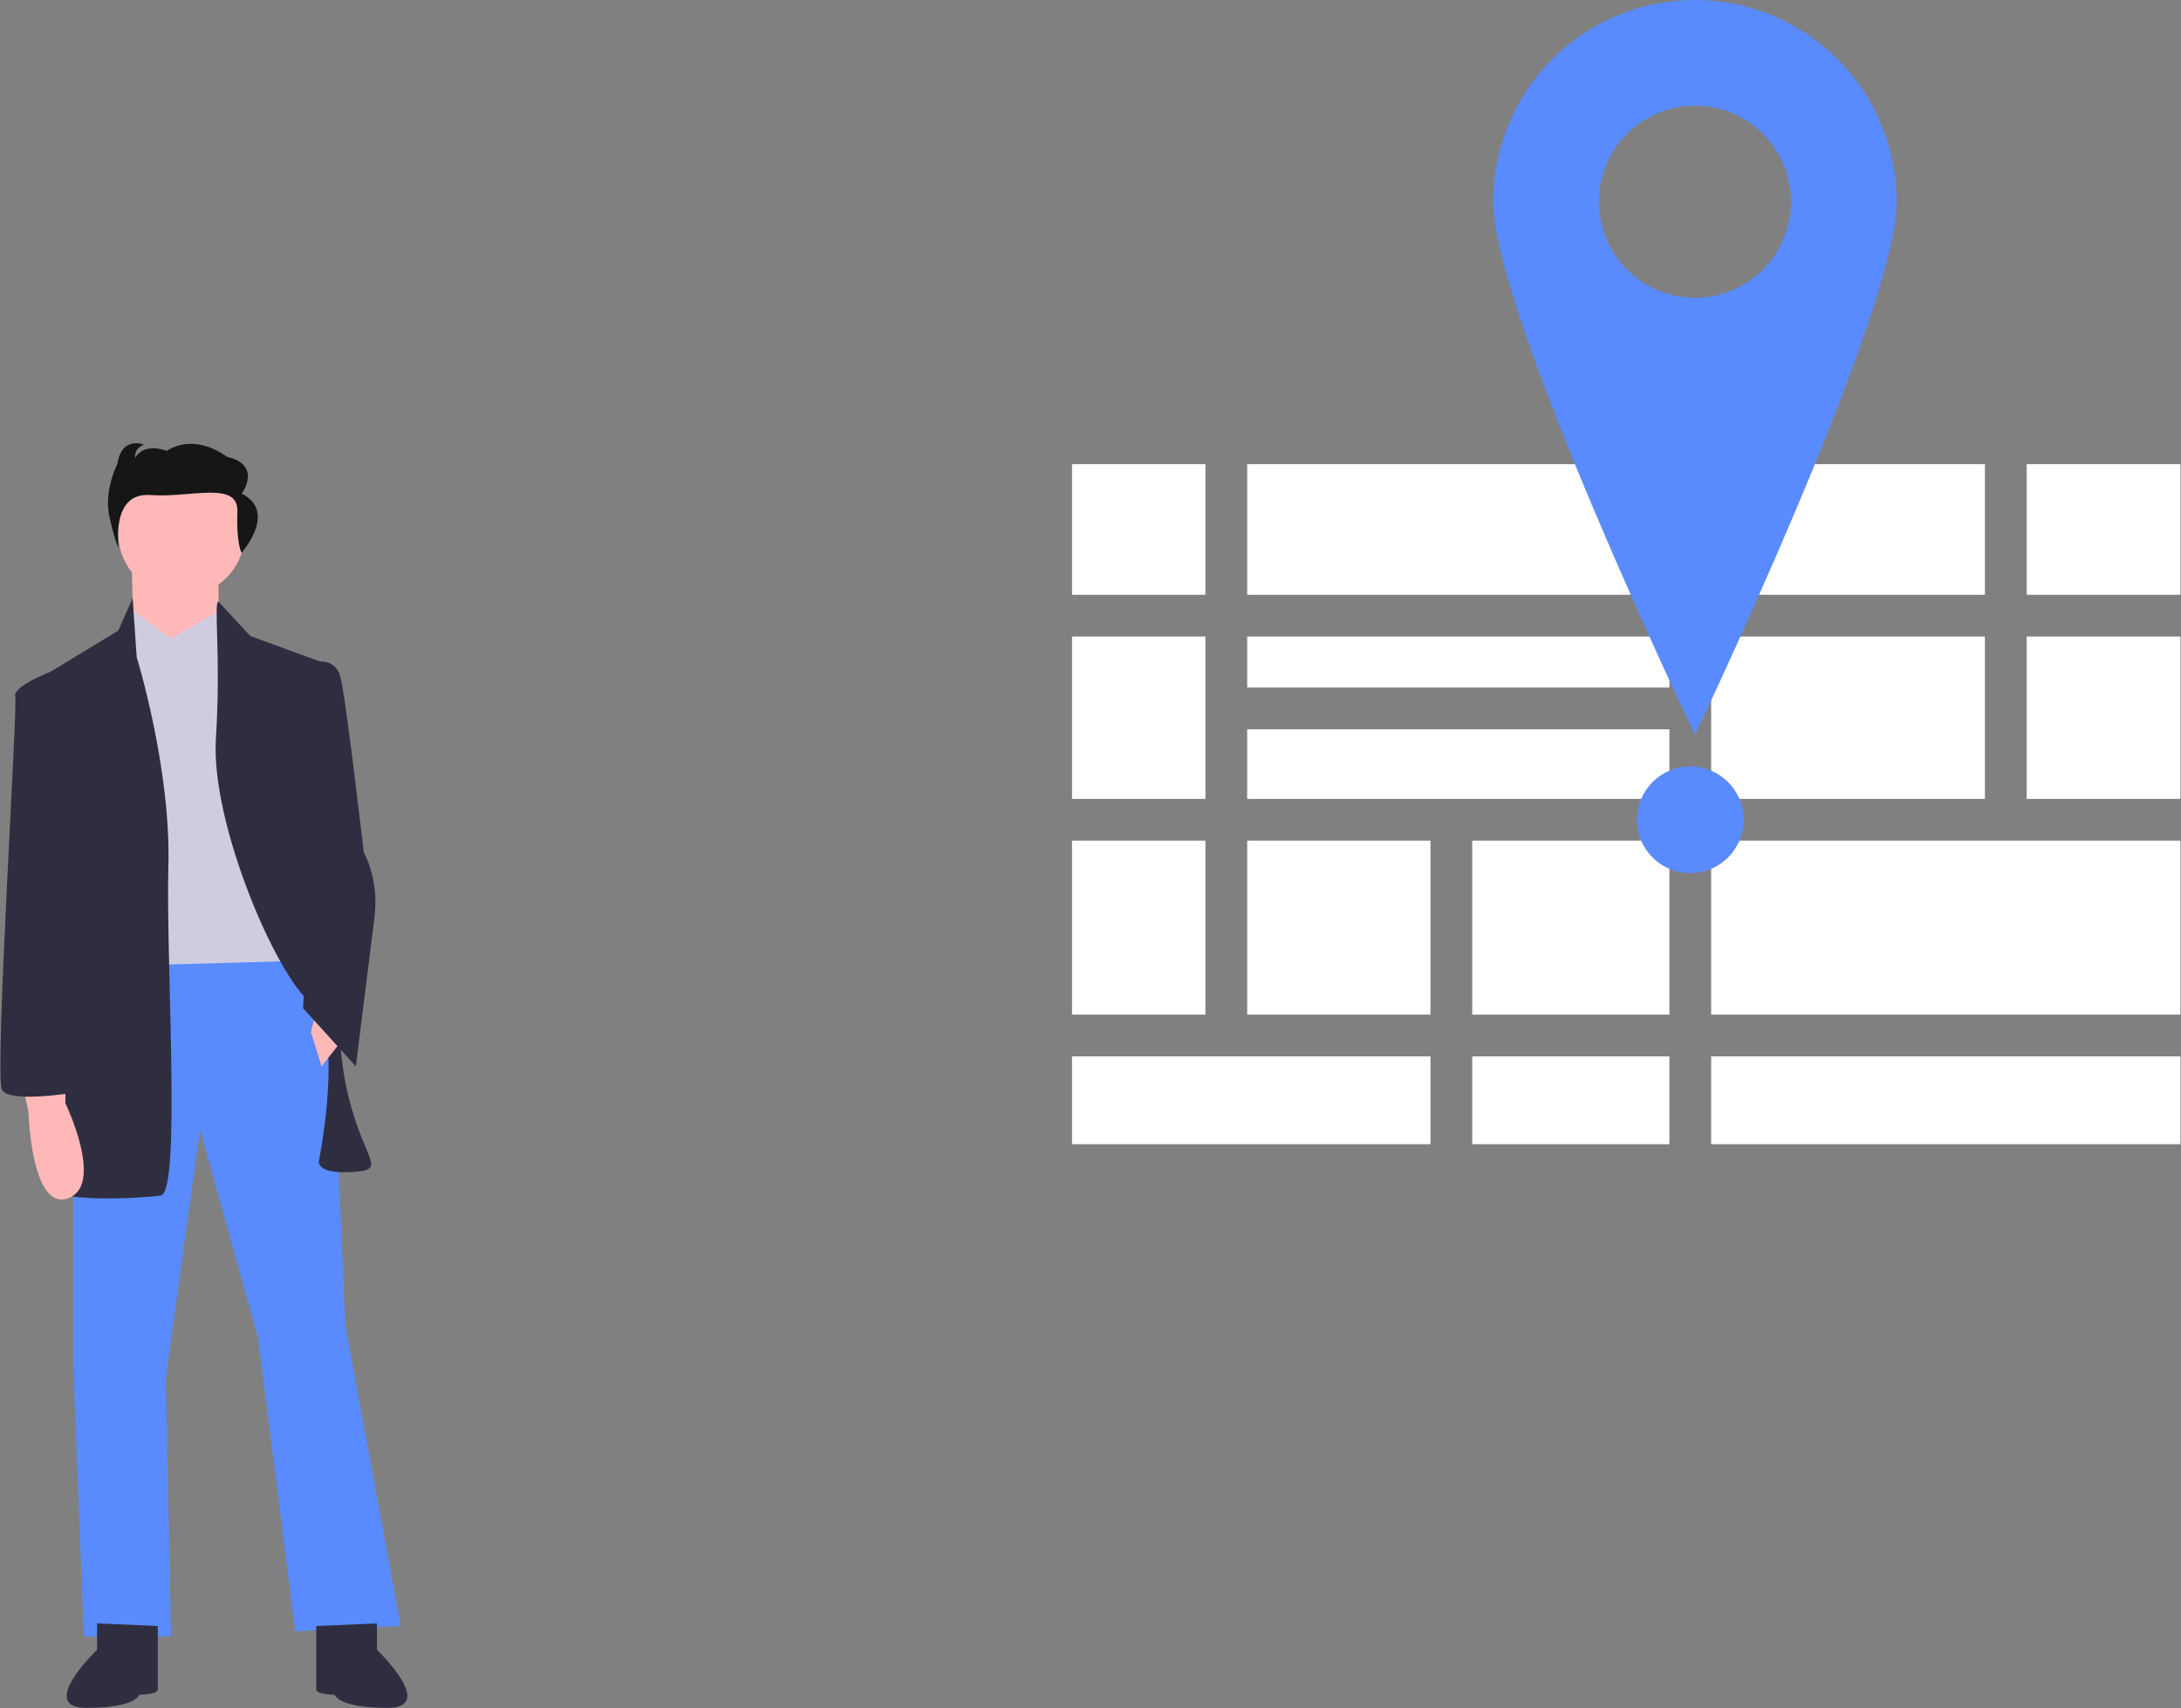 <svg width="826" height="647" viewBox="0 0 826 647" fill="none" xmlns="http://www.w3.org/2000/svg">
<rect x="0" y="0" width="826" height="647" fill="#808080" stroke="none"/>
<path d="M27.767 359.875V517.875L31.767 619.875H64.767L62.767 521.875L75.767 427.875L97.767 506.875L111.767 617.875L151.767 615.875L130.767 501.875L124.767 359.875H27.767Z" fill="#598BFF"/>
<path d="M36.767 614.875V624.875C36.767 624.875 13.767 646.875 32.767 646.875C51.767 646.875 52.767 641.875 52.767 641.875C52.767 641.875 59.767 641.875 59.767 639.875V615.875L36.767 614.875Z" fill="#2F2E41"/>
<path d="M142.767 614.875V624.875C142.767 624.875 165.767 646.875 146.767 646.875C127.767 646.875 126.767 641.875 126.767 641.875C126.767 641.875 119.767 641.875 119.767 639.875V615.875L142.767 614.875Z" fill="#2F2E41"/>
<path d="M68.767 225.875C82.022 225.875 92.767 215.129 92.767 201.875C92.767 188.62 82.022 177.875 68.767 177.875C55.512 177.875 44.767 188.62 44.767 201.875C44.767 215.129 55.512 225.875 68.767 225.875Z" fill="#FFB8B8"/>
<path d="M49.767 209.875L50.767 245.875L82.767 244.875V216.875L49.767 209.875Z" fill="#FFB8B8"/>
<path d="M64.767 241.875L49.767 230.875L43.767 365.875L114.767 363.875L97.767 245.875L82.767 231.501L64.767 241.875Z" fill="#CFCCE0"/>
<path d="M44.767 238.875L50.23 226.536L51.767 248.875C51.767 248.875 64.767 290.875 63.767 327.875C62.767 364.875 68.767 451.875 60.767 452.875C52.767 453.875 18.767 455.875 18.767 448.875C18.767 441.875 16.767 255.875 16.767 255.875L44.767 238.875Z" fill="#2F2E41"/>
<path d="M82.767 227.875L94.767 240.875L124.767 251.875C124.767 251.875 124.767 379.875 130.767 409.875C136.767 439.875 147.767 442.875 133.767 443.875C119.767 444.875 120.767 439.875 120.767 439.875C120.767 439.875 130.767 389.875 117.767 379.875C104.767 369.875 79.767 311.875 81.767 279.875C83.767 247.875 80.767 227.875 82.767 227.875Z" fill="#2F2E41"/>
<path d="M8.767 411.875L10.767 420.875C10.767 420.875 11.767 458.875 25.767 453.875C39.767 448.875 24.767 417.875 24.767 417.875V411.875H8.767Z" fill="#FFB8B8"/>
<path d="M133.267 389.375L121.767 403.875L117.767 390.875L121.267 376.375L133.267 389.375Z" fill="#FFB8B8"/>
<path d="M111.767 250.875L121.267 250.591C122.938 250.451 124.606 250.904 125.977 251.87C127.348 252.836 128.336 254.254 128.767 255.875C130.767 261.875 137.767 322.875 137.767 322.875C137.767 322.875 143.767 332.875 141.767 347.875L134.767 403.875L114.767 381.875L117.767 331.875L111.767 250.875Z" fill="#2F2E41"/>
<path d="M21.767 255.875L19.111 254.451C19.111 254.451 4.767 259.875 5.767 263.875C6.767 267.875 -2.233 407.875 0.767 412.875C3.767 417.875 27.767 413.875 27.767 413.875L21.767 255.875Z" fill="#2F2E41"/>
<path d="M91.557 186.971C91.557 186.971 99.563 176.114 85.911 173.016C85.911 173.016 74.457 163.677 63.157 170.769C63.157 170.769 54.683 167.337 51.229 173.393C51.229 173.393 50.445 169.996 54.526 168.408C54.526 168.408 46.053 164.976 44.48 175.684C44.48 175.684 39.142 185.839 41.493 196.029C43.844 206.219 44.943 207.474 44.943 207.474C44.943 207.474 41.72 186.36 56.942 187.501C72.164 188.643 90.381 181.876 89.907 193.839C89.433 205.802 91.472 209.383 91.472 209.383C91.472 209.383 105.286 193.91 91.557 186.971Z" fill="#161616"/>
<path fill-rule="evenodd" clip-rule="evenodd" d="M751.739 175.809H648.064V225.274H751.739V175.809ZM472.343 175.809H632.249V225.274H472.343V175.809ZM472.343 241.089H632.249V260.418H472.343V241.089ZM472.343 276.233H632.249V302.591H472.343V276.233ZM557.568 318.406H632.249V384.301H557.568V318.406ZM541.753 318.406H472.343V384.301H541.753V318.406ZM541.753 400.116H406V433.379L541.753 433.379V400.116ZM557.568 433.379L632.249 433.379V400.116H557.568V433.379ZM648.064 318.406V384.301H825.787V318.406H648.064ZM648.064 400.116V433.379H825.787V400.116H648.064ZM648.064 241.089V302.591H751.739V241.089H648.064ZM767.553 175.809V225.274H825.787V175.809H767.553ZM767.553 302.591V241.089H825.787V302.591H767.553ZM406 175.809H456.528V225.274H406V175.809ZM406 241.089H456.528V302.591H406V241.089ZM406 318.406H456.528V384.301H406V318.406Z" fill="white"/>
<path d="M640.156 330.706C651.317 330.706 660.364 321.659 660.364 310.498C660.364 299.338 651.317 290.29 640.156 290.29C628.996 290.29 619.948 299.338 619.948 310.498C619.948 321.659 628.996 330.706 640.156 330.706Z" fill="#598BFF"/>
<path d="M641.913 0C621.649 2.65216e-06 602.214 8.05 587.885 22.379C573.556 36.708 565.506 56.143 565.506 76.407C565.506 118.606 641.913 278.342 641.913 278.342C641.913 278.342 718.321 118.606 718.321 76.407C718.321 56.143 710.271 36.708 695.942 22.379C681.612 8.05 662.178 2.65216e-06 641.913 0ZM641.913 112.792C634.717 112.792 627.683 110.658 621.699 106.66C615.716 102.662 611.052 96.98 608.298 90.331C605.545 83.683 604.824 76.367 606.228 69.309C607.632 62.251 611.097 55.768 616.186 50.68C621.274 45.591 627.757 42.126 634.815 40.722C641.873 39.318 649.189 40.039 655.837 42.792C662.486 45.546 668.168 50.21 672.166 56.193C676.164 62.177 678.298 69.211 678.298 76.407C678.298 86.057 674.465 95.312 667.641 102.135C660.818 108.959 651.563 112.792 641.913 112.792Z" fill="#598BFF"/>
</svg>
